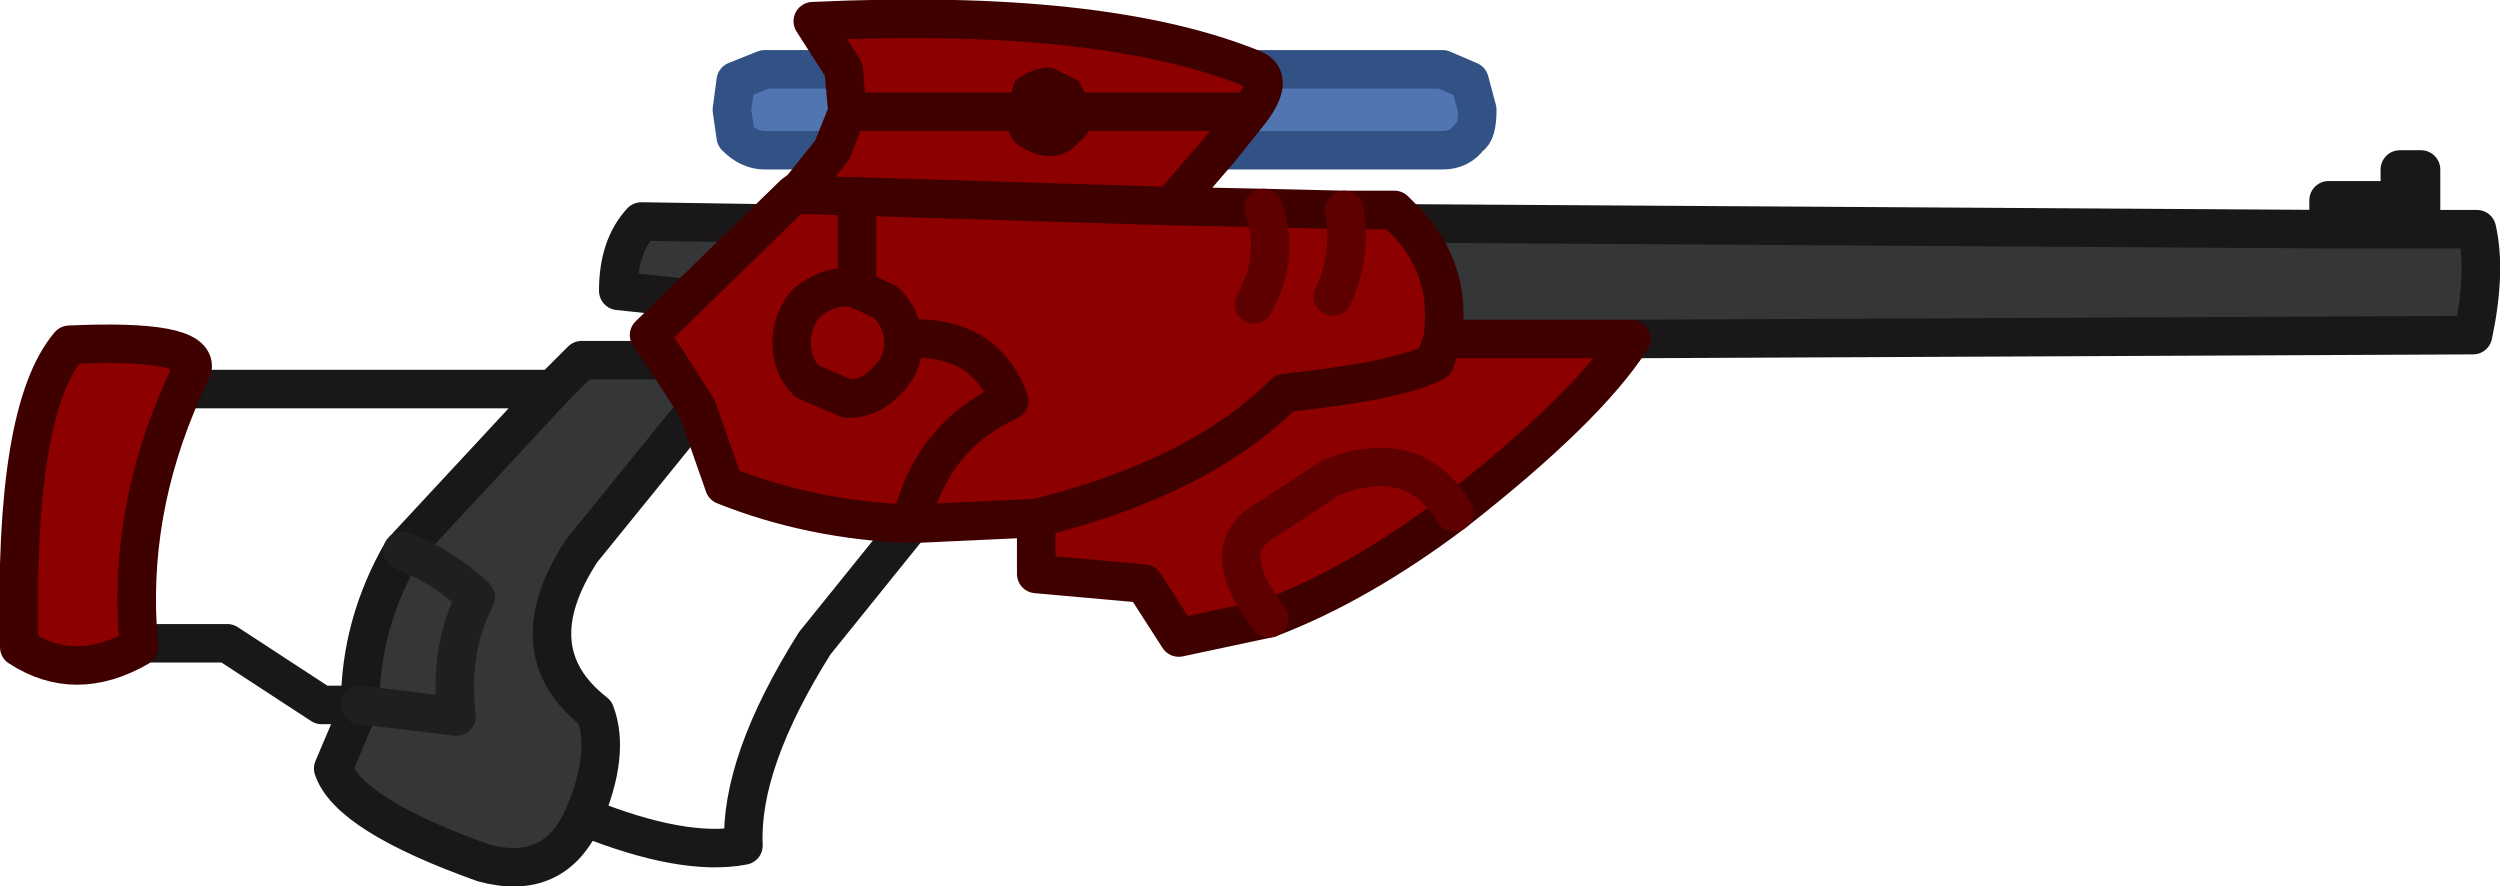 <?xml version="1.0" encoding="UTF-8" standalone="no"?>
<svg xmlns:xlink="http://www.w3.org/1999/xlink" height="23.0px" width="64.9px" xmlns="http://www.w3.org/2000/svg">
  <g transform="matrix(1.0, 0.0, 0.0, 1.0, 16.6, 8.35)">
    <path d="M5.0 -4.45 L3.25 -4.45 Q2.85 -4.45 2.5 -4.8 L2.4 -5.5 2.5 -6.25 3.25 -6.55 5.3 -6.55 5.4 -5.45 5.0 -4.45 M15.05 -4.45 L15.85 -5.45 Q16.5 -6.3 15.95 -6.55 L20.85 -6.55 21.55 -6.25 21.75 -5.5 Q21.75 -4.9 21.55 -4.8 21.3 -4.45 20.85 -4.45 L15.05 -4.45" fill="#5175b1" fill-rule="evenodd" stroke="none"/>
    <path d="M5.3 -6.55 L3.25 -6.55 2.5 -6.25 2.4 -5.5 2.5 -4.8 Q2.85 -4.45 3.25 -4.45 L5.0 -4.45 M15.05 -4.45 L20.85 -4.45 Q21.3 -4.45 21.55 -4.8 21.75 -4.9 21.75 -5.5 L21.55 -6.25 20.85 -6.55 15.95 -6.55" fill="none" stroke="#325285" stroke-linecap="round" stroke-linejoin="round" stroke-width="1.0"/>
    <path d="M3.3 -2.55 L1.35 -0.6 -0.55 -0.8 Q-0.55 -1.95 0.05 -2.6 L3.3 -2.55 M19.95 -2.55 L43.85 -2.4 43.85 -3.15 45.7 -3.15 45.7 -3.95 46.25 -3.95 46.25 -2.4 47.7 -2.4 Q47.95 -1.3 47.6 0.35 L25.75 0.45 20.85 0.45 Q21.1 -1.3 19.95 -2.55 M43.85 -2.4 L45.7 -2.4 45.7 -3.15 45.7 -2.4 46.25 -2.4 45.7 -2.4 43.85 -2.4 M0.7 1.0 L1.5 2.25 -1.5 5.95 Q-3.2 8.55 -1.15 10.15 -0.75 11.2 -1.45 12.85 -2.2 14.55 -4.05 14.05 -7.55 12.8 -7.95 11.6 L-7.25 9.95 Q-7.25 7.85 -6.15 5.95 L-2.25 1.75 -1.5 1.0 0.7 1.0 M-7.25 9.95 L-4.75 10.25 Q-4.95 8.5 -4.25 7.15 -5.1 6.35 -6.15 5.95 -5.1 6.35 -4.25 7.15 -4.95 8.5 -4.75 10.25 L-7.25 9.95" fill="#353638" fill-rule="evenodd" stroke="none"/>
    <path d="M3.3 -2.55 L0.05 -2.6 Q-0.55 -1.95 -0.55 -0.8 L1.35 -0.6 M19.95 -2.55 L43.85 -2.4 43.85 -3.15 45.7 -3.15 45.7 -3.95 46.25 -3.95 46.25 -2.4 47.7 -2.4 Q47.95 -1.3 47.6 0.35 L25.75 0.45 M45.7 -3.15 L45.7 -2.4 46.25 -2.4 M45.7 -2.4 L43.85 -2.4 M-1.45 12.85 Q1.15 13.9 2.7 13.6 2.6 11.45 4.55 8.35 L7.05 5.25 M0.7 1.0 L-1.5 1.0 -2.25 1.75 -6.15 5.95 Q-7.25 7.85 -7.25 9.95 L-7.95 11.6 Q-7.55 12.8 -4.05 14.05 -2.2 14.55 -1.45 12.85 -0.75 11.2 -1.15 10.15 -3.2 8.55 -1.5 5.95 L1.5 2.25 M-7.25 9.95 L-8.25 9.95 -10.7 8.35 -13.0 8.35 M-2.25 1.75 L-11.85 1.75" fill="none" stroke="#191718" stroke-linecap="round" stroke-linejoin="round" stroke-width="1.0"/>
    <path d="M-6.15 5.95 Q-5.1 6.35 -4.25 7.15 -4.95 8.5 -4.75 10.25 L-7.25 9.95" fill="none" stroke="#201e1f" stroke-linecap="round" stroke-linejoin="round" stroke-width="1.0"/>
    <path d="M4.2 -3.45 L5.0 -4.45 5.4 -5.45 5.3 -6.55 4.5 -7.8 Q12.05 -8.15 15.95 -6.55 16.5 -6.3 15.85 -5.45 L15.05 -4.45 13.8 -3.0 16.2 -2.95 18.3 -2.9 19.6 -2.9 19.95 -2.55 Q21.1 -1.3 20.85 0.45 L25.75 0.45 Q24.6 2.25 21.15 4.95 18.7 6.8 16.35 7.7 L14.0 8.2 13.1 6.8 10.3 6.55 10.3 5.1 7.05 5.25 Q4.45 5.15 2.2 4.25 L1.5 2.25 0.7 1.0 0.25 0.35 4.0 -3.3 4.2 -3.45 M6.85 0.45 Q6.8 -0.1 6.4 -0.5 L5.65 -0.85 6.4 -0.5 Q6.8 -0.1 6.85 0.45 8.95 0.3 9.6 2.05 7.55 3.0 7.05 5.25 7.55 3.0 9.6 2.05 8.95 0.3 6.85 0.45 L6.85 0.55 Q6.85 1.15 6.4 1.55 6.0 2.0 5.4 2.0 L4.35 1.55 Q3.95 1.15 3.95 0.55 3.95 -0.05 4.35 -0.5 4.85 -0.9 5.4 -0.9 L5.65 -0.85 5.4 -0.9 Q4.85 -0.9 4.35 -0.5 3.95 -0.05 3.95 0.55 3.95 1.15 4.35 1.55 L5.4 2.0 Q6.0 2.0 6.4 1.55 6.85 1.15 6.85 0.55 L6.85 0.45 M4.0 -3.3 L5.65 -3.25 5.65 -0.85 5.65 -3.25 4.0 -3.3 M18.3 -2.9 Q18.5 -1.7 18.0 -0.65 18.5 -1.7 18.3 -2.9 M16.2 -2.95 Q16.65 -1.7 15.95 -0.45 16.65 -1.7 16.2 -2.95 M10.3 5.1 Q14.55 4.05 16.75 1.85 19.65 1.55 20.65 1.05 L20.85 0.45 20.65 1.05 Q19.65 1.55 16.75 1.85 14.55 4.05 10.3 5.1 M5.4 -5.45 L15.85 -5.45 5.4 -5.45 M13.8 -3.0 L5.65 -3.25 13.8 -3.0 M16.35 7.7 Q14.9 5.85 16.35 5.1 L17.95 4.05 Q20.1 3.2 21.15 4.95 20.1 3.2 17.95 4.05 L16.35 5.1 Q14.9 5.85 16.35 7.7 M-13.0 8.35 L-13.0 8.45 Q-14.65 9.4 -16.1 8.45 -16.25 2.3 -14.8 0.6 -11.5 0.45 -11.6 1.2 L-11.85 1.75 Q-13.3 5.0 -13.0 8.35" fill="#8c0000" fill-rule="evenodd" stroke="none"/>
    <path d="M4.2 -3.45 L5.0 -4.45 5.4 -5.45 5.3 -6.55 4.5 -7.8 Q12.05 -8.15 15.95 -6.55 16.5 -6.3 15.85 -5.45 L15.05 -4.45 13.8 -3.0 16.2 -2.95 18.3 -2.9 19.6 -2.9 19.95 -2.55 Q21.1 -1.3 20.85 0.45 L25.75 0.45 Q24.6 2.25 21.15 4.95 18.7 6.8 16.35 7.7 L14.0 8.2 13.1 6.8 10.3 6.55 10.3 5.1 7.05 5.25 Q4.45 5.15 2.2 4.25 L1.5 2.25 0.7 1.0 0.25 0.35 4.0 -3.3 4.2 -3.45 M6.85 0.45 Q8.95 0.3 9.6 2.05 7.55 3.0 7.05 5.25 M5.65 -0.85 L5.65 -3.25 4.0 -3.3 M5.65 -3.25 L13.8 -3.0 M15.85 -5.45 L5.4 -5.45 M20.85 0.45 L20.65 1.05 Q19.65 1.55 16.75 1.85 14.55 4.05 10.3 5.1 M-13.0 8.35 L-13.0 8.45 Q-14.65 9.4 -16.1 8.45 -16.25 2.3 -14.8 0.6 -11.5 0.45 -11.6 1.2 L-11.85 1.75 Q-13.3 5.0 -13.0 8.35" fill="none" stroke="#3e0100" stroke-linecap="round" stroke-linejoin="round" stroke-width="1.0"/>
    <path d="M5.65 -0.85 L6.4 -0.5 Q6.8 -0.1 6.85 0.45 L6.85 0.55 Q6.85 1.15 6.4 1.55 6.0 2.0 5.4 2.0 L4.35 1.55 Q3.95 1.15 3.95 0.55 3.95 -0.05 4.35 -0.5 4.85 -0.9 5.4 -0.9 L5.65 -0.85" fill="none" stroke="#400000" stroke-linecap="round" stroke-linejoin="round" stroke-width="1.0"/>
    <path d="M15.95 -0.45 Q16.65 -1.7 16.2 -2.95 M18.0 -0.65 Q18.5 -1.7 18.3 -2.9 M21.15 4.95 Q20.1 3.2 17.95 4.05 L16.35 5.1 Q14.9 5.85 16.35 7.7" fill="none" stroke="#5f0000" stroke-linecap="round" stroke-linejoin="round" stroke-width="1.0"/>
    <path d="M9.75 -6.25 Q10.2 -6.6 10.65 -6.6 L10.8 -6.55 11.4 -6.25 11.8 -5.5 11.8 -5.45 Q11.8 -4.95 11.4 -4.65 11.1 -4.3 10.65 -4.3 10.2 -4.3 9.75 -4.65 9.5 -4.95 9.5 -5.45 L9.75 -6.25" fill="#3e0100" fill-rule="evenodd" stroke="none"/>
  </g>
</svg>
